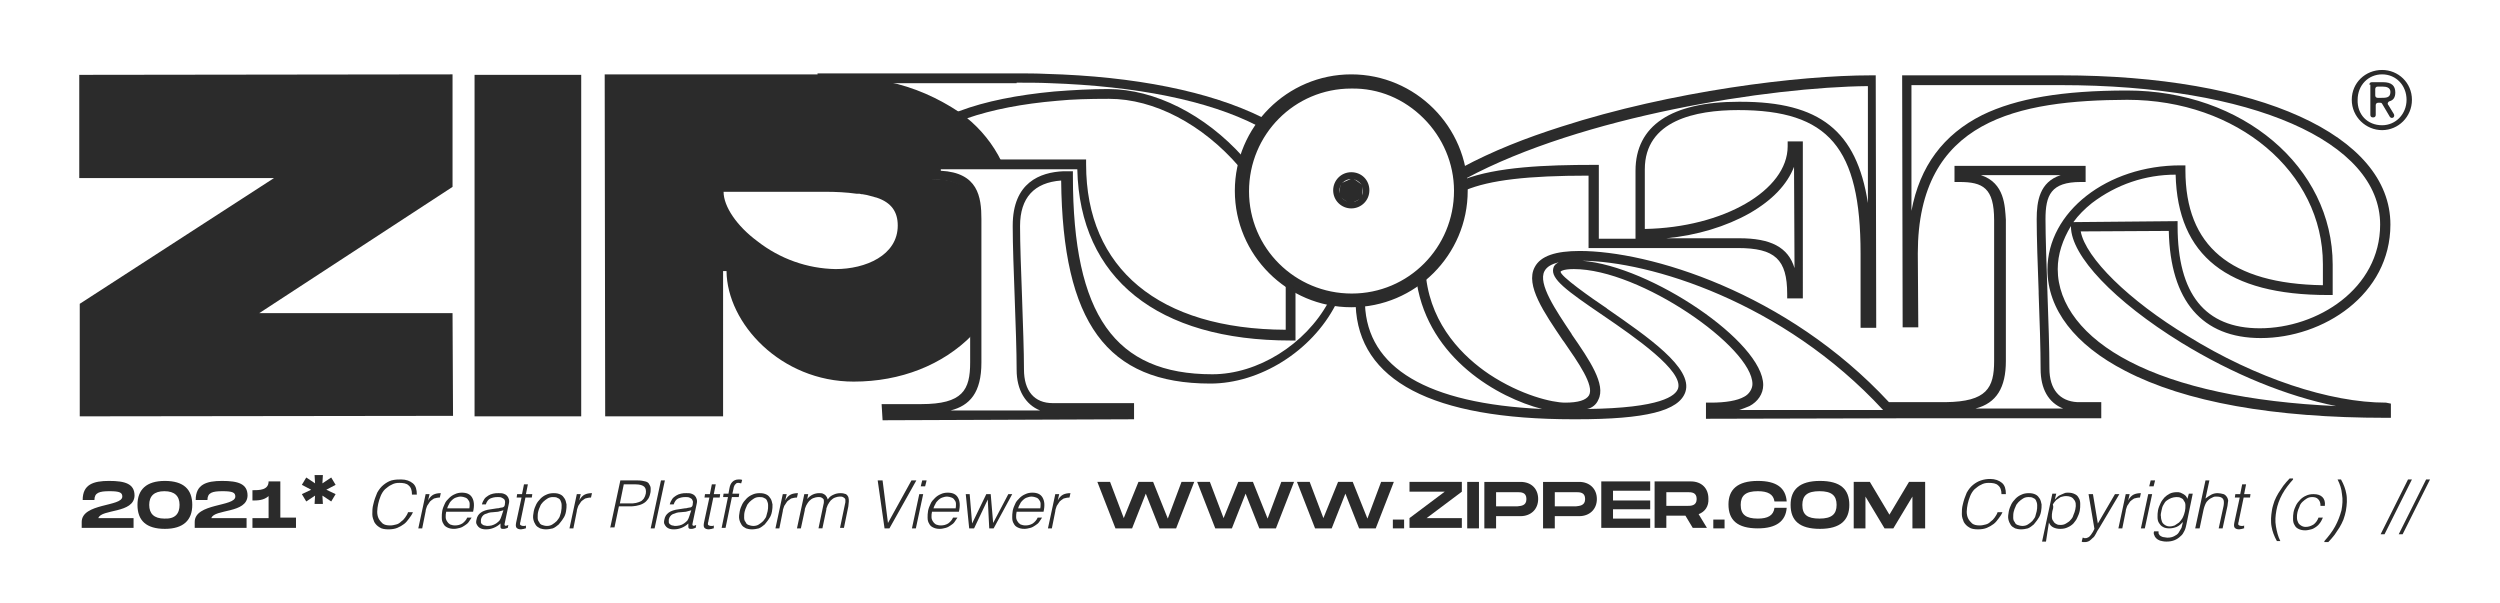 <?xml version="1.0" encoding="utf-8"?>
<!-- Generator: Adobe Illustrator 24.0.1, SVG Export Plug-In . SVG Version: 6.00 Build 0)  -->
<svg version="1.1" id="Calque_1" xmlns="http://www.w3.org/2000/svg" xmlns:xlink="http://www.w3.org/1999/xlink" x="0px" y="0px"
	 viewBox="0 0 511 123.2" style="enable-background:new 0 0 511 123.2;" xml:space="preserve">
<style type="text/css">
	.st0{fill:#2B2B2B;}
	.st1{fill-rule:evenodd;clip-rule:evenodd;fill:#2B2B2B;}
</style>
<title>zipperlogo</title>
<g>
	<g>
		<path class="st0" d="M20.1,105.9h7.2v2H16.7v-1.2c0-3.9,8.3-3.1,8.3-5.2c0-0.8-0.5-1.1-2.6-1.1s-3.1,0.3-3.1,1.8h-2.4
			c0-3.2,2.2-3.9,5.4-3.9c3.3,0,5.2,0.6,5.2,3C27.4,105,20.7,104,20.1,105.9z"/>
		<path class="st0" d="M28.1,103.2c0-3.1,1.8-4.9,5.6-4.9c3.8,0,5.6,1.7,5.6,4.9c0,3.1-1.8,4.9-5.6,4.9
			C29.9,108.1,28.1,106.4,28.1,103.2z M36.7,103.2c0-1.8-1-2.8-3.1-2.8c-2.1,0-3.1,1-3.1,2.8c0,1.8,1,2.8,3.1,2.8
			C35.8,106.1,36.7,105,36.7,103.2z"/>
		<path class="st0" d="M43.2,105.9h7.2v2H39.8v-1.2c0-3.9,8.3-3.1,8.3-5.2c0-0.8-0.5-1.1-2.6-1.1c-2.1,0-3.1,0.3-3.1,1.8H40
			c0-3.2,2.2-3.9,5.4-3.9c3.3,0,5.2,0.6,5.2,3C50.5,105,43.8,104,43.2,105.9z"/>
		<path class="st0" d="M60.5,105.9v2h-8.9v-2h3.3l0-4.5c-1,0.9-2.3,0.9-3.3,0.9v-2.1c1.4,0,3.3,0,3.3-1.8h2.4v7.4H60.5z"/>
		<path class="st0" d="M63.6,100.1l-1.9-1l0.9-1.5l1.8,1.2l-0.1-1.7l1.7,0l-0.1,1.7l1.8-1.2l0.9,1.5l-1.9,1l1.9,0.9l-0.9,1.5
			l-1.8-1.2l0.1,1.7h-1.7l0.1-1.7l-1.8,1.2l-0.9-1.5L63.6,100.1z"/>
		<path class="st0" d="M84.2,101c0-0.8-0.2-1.4-0.7-1.8c-0.4-0.4-1.1-0.5-1.9-0.5c-0.6,0-1.1,0.1-1.6,0.4c-0.5,0.2-0.9,0.6-1.3,0.9
			c-0.4,0.4-0.7,0.9-0.9,1.4c-0.2,0.5-0.4,1.1-0.5,1.6c-0.1,0.5-0.2,1.1-0.2,1.6c0,0.5,0.1,1,0.3,1.4c0.2,0.4,0.5,0.7,0.8,1
			c0.4,0.3,0.9,0.4,1.6,0.4c0.4,0,0.8-0.1,1.2-0.2c0.4-0.1,0.7-0.3,1-0.6c0.3-0.2,0.6-0.5,0.8-0.8c0.2-0.3,0.5-0.7,0.6-1.1h1
			c-0.2,0.5-0.5,0.9-0.8,1.3c-0.3,0.4-0.6,0.8-1,1.1c-0.4,0.3-0.9,0.6-1.4,0.8c-0.5,0.2-1.1,0.3-1.8,0.3c-0.7,0-1.4-0.1-1.8-0.4
			c-0.5-0.3-0.8-0.6-1.1-1.1c-0.2-0.5-0.4-1-0.4-1.6c0-0.6,0-1.3,0.2-2c0.2-0.9,0.5-1.7,0.8-2.4c0.4-0.7,0.8-1.2,1.3-1.6
			c0.5-0.4,1-0.7,1.6-0.9C80.8,98,81.4,98,82,98c1,0,1.8,0.3,2.4,0.8s0.8,1.3,0.8,2.3H84.2z"/>
		<path class="st0" d="M86.3,108h-0.8l1.5-7h0.8l-0.3,1.3h0c0.3-0.6,0.7-1,1.1-1.2c0.4-0.2,0.9-0.3,1.5-0.3l-0.2,0.9
			c-0.5,0-0.8,0.1-1.2,0.2c-0.3,0.2-0.6,0.4-0.8,0.6c-0.2,0.3-0.4,0.6-0.6,0.9c-0.1,0.4-0.3,0.7-0.3,1.1L86.3,108z"/>
		<path class="st0" d="M91.2,104.6c-0.1,0.4-0.1,0.7-0.1,1.1c0,0.3,0.1,0.6,0.3,0.9c0.1,0.2,0.3,0.4,0.6,0.6c0.3,0.1,0.6,0.2,1,0.2
			c0.5,0,1-0.1,1.5-0.4c0.4-0.3,0.8-0.7,1-1.2h0.9c-0.2,0.3-0.4,0.6-0.6,0.9c-0.2,0.3-0.5,0.5-0.8,0.7c-0.3,0.2-0.6,0.4-1,0.5
			c-0.4,0.1-0.8,0.2-1.2,0.2c-0.6,0-1-0.1-1.4-0.3c-0.4-0.2-0.6-0.4-0.8-0.8c-0.2-0.3-0.3-0.7-0.3-1.2c0-0.4,0-0.9,0.1-1.4
			c0.1-0.5,0.3-1,0.5-1.4c0.2-0.5,0.5-0.8,0.9-1.2c0.3-0.3,0.7-0.6,1.2-0.8c0.4-0.2,0.9-0.3,1.4-0.3c1,0,1.7,0.3,2.1,1
			c0.4,0.7,0.5,1.6,0.2,2.9H91.2z M95.9,104c0.1-0.3,0.1-0.7,0.1-1c0-0.3-0.1-0.6-0.3-0.8c-0.1-0.2-0.3-0.4-0.6-0.5
			c-0.3-0.1-0.6-0.2-0.9-0.2c-0.4,0-0.7,0.1-1,0.2c-0.3,0.1-0.6,0.3-0.8,0.5s-0.5,0.5-0.6,0.8c-0.2,0.3-0.3,0.6-0.4,0.9H95.9z"/>
		<path class="st0" d="M101.6,103.9c0.2,0,0.3,0,0.6-0.1c0.2,0,0.4-0.1,0.6-0.1c0.2-0.1,0.3-0.2,0.3-0.3c0.1-0.1,0.1-0.3,0.1-0.4
			c0-0.2,0.1-0.4,0-0.6c0-0.2-0.1-0.3-0.2-0.4c-0.1-0.1-0.3-0.2-0.5-0.3c-0.2-0.1-0.5-0.1-0.8-0.1c-0.6,0-1,0.1-1.5,0.3
			c-0.4,0.2-0.7,0.6-0.9,1.2h-0.8c0.1-0.4,0.3-0.8,0.5-1.1c0.2-0.3,0.5-0.5,0.8-0.7c0.3-0.2,0.6-0.3,1-0.4c0.4-0.1,0.7-0.1,1.1-0.1
			c0.4,0,0.7,0,1,0.1c0.3,0.1,0.5,0.2,0.7,0.4c0.2,0.2,0.3,0.4,0.4,0.7c0.1,0.3,0.1,0.6,0,1l-0.8,3.8c-0.1,0.3-0.1,0.5,0,0.6
			s0.3,0.1,0.7-0.1l-0.1,0.6c-0.1,0-0.2,0-0.3,0.1c-0.1,0-0.3,0.1-0.4,0.1c-0.1,0-0.2,0-0.4,0c-0.3,0-0.4-0.2-0.4-0.4
			c0-0.2,0-0.4,0-0.7c-0.4,0.4-0.9,0.7-1.4,0.9c-0.5,0.2-1,0.3-1.5,0.3c-0.3,0-0.6,0-0.9-0.1c-0.3-0.1-0.5-0.2-0.7-0.4
			c-0.2-0.2-0.3-0.4-0.4-0.6c-0.1-0.2-0.1-0.5,0-0.9c0.2-1.2,1.2-1.9,2.9-2.1L101.6,103.9z M102.9,104.3c-0.4,0.1-0.7,0.2-1.1,0.3
			c-0.4,0-0.7,0.1-1.1,0.1c-0.6,0-1.1,0.2-1.6,0.4c-0.4,0.2-0.7,0.6-0.8,1.1c0,0.2,0,0.4,0,0.6c0.1,0.2,0.1,0.3,0.3,0.4
			c0.1,0.1,0.3,0.2,0.4,0.2c0.2,0,0.4,0.1,0.5,0.1c0.3,0,0.6,0,1-0.1c0.3-0.1,0.6-0.2,0.9-0.4c0.3-0.2,0.5-0.4,0.7-0.6
			c0.2-0.3,0.3-0.6,0.4-0.9L102.9,104.3z"/>
		<path class="st0" d="M107.5,108c-0.1,0-0.2,0-0.4,0.1c-0.2,0-0.4,0.1-0.6,0.1c-0.4,0-0.7-0.1-0.9-0.3c-0.2-0.2-0.2-0.6-0.1-1.1
			l1.1-5.1h-1l0.1-0.7h1l0.4-2h0.8l-0.4,2h1.3l-0.1,0.7h-1.3l-1,4.8c0,0.2-0.1,0.3-0.1,0.4c0,0.1,0,0.2,0,0.3c0,0.1,0.1,0.1,0.2,0.2
			c0.1,0,0.2,0.1,0.4,0.1c0.1,0,0.2,0,0.3,0s0.2,0,0.3-0.1L107.5,108z"/>
		<path class="st0" d="M111.6,108.2c-0.5,0-0.9-0.1-1.2-0.2c-0.4-0.2-0.7-0.4-0.9-0.7c-0.2-0.3-0.4-0.7-0.5-1.2
			c-0.1-0.5,0-1,0.1-1.6c0.1-0.5,0.3-1,0.5-1.4c0.2-0.4,0.5-0.8,0.9-1.2c0.3-0.3,0.7-0.6,1.2-0.8c0.4-0.2,0.9-0.3,1.5-0.3
			c0.6,0,1,0.1,1.4,0.3c0.4,0.2,0.6,0.5,0.8,0.8c0.2,0.3,0.3,0.7,0.4,1.2c0,0.5,0,0.9-0.1,1.4c-0.1,0.6-0.3,1.1-0.6,1.5
			c-0.3,0.5-0.6,0.8-0.9,1.2c-0.4,0.3-0.7,0.6-1.2,0.8C112.5,108.1,112.1,108.2,111.6,108.2z M114.7,104.5c0.1-0.4,0.1-0.8,0.1-1.2
			c0-0.4-0.1-0.7-0.2-0.9c-0.1-0.3-0.3-0.5-0.6-0.6c-0.3-0.2-0.6-0.2-1-0.2c-0.4,0-0.8,0.1-1.1,0.3c-0.3,0.2-0.6,0.4-0.9,0.7
			c-0.3,0.3-0.5,0.6-0.6,0.9c-0.2,0.4-0.3,0.7-0.4,1.1c-0.1,0.4-0.1,0.8-0.1,1.2c0,0.4,0.1,0.7,0.3,0.9c0.1,0.3,0.3,0.5,0.6,0.6
			c0.3,0.1,0.6,0.2,1,0.2c0.4,0,0.8-0.1,1.1-0.3s0.6-0.4,0.9-0.7c0.2-0.3,0.5-0.6,0.6-0.9C114.5,105.2,114.7,104.8,114.7,104.5z"/>
		<path class="st0" d="M117.2,108h-0.8l1.5-7h0.8l-0.3,1.3h0c0.3-0.6,0.7-1,1.1-1.2c0.4-0.2,0.9-0.3,1.5-0.3l-0.2,0.9
			c-0.5,0-0.8,0.1-1.2,0.2c-0.3,0.2-0.6,0.4-0.8,0.6c-0.2,0.3-0.4,0.6-0.6,0.9c-0.1,0.4-0.3,0.7-0.3,1.1L117.2,108z"/>
		<path class="st0" d="M124.7,108l2.1-9.8h3.6c0.6,0,1.1,0.1,1.5,0.2c0.4,0.1,0.7,0.3,0.8,0.6c0.2,0.3,0.3,0.5,0.3,0.9
			c0,0.3,0,0.7-0.1,1c-0.1,0.5-0.3,1-0.6,1.3c-0.3,0.4-0.6,0.6-1,0.8c-0.4,0.2-0.8,0.3-1.3,0.4c-0.5,0.1-0.9,0.1-1.4,0.1h-2.1
			l-0.9,4.3H124.7z M128.8,102.9c0.4,0,0.8,0,1.2-0.1c0.4-0.1,0.7-0.2,0.9-0.3c0.3-0.1,0.5-0.4,0.7-0.6c0.2-0.3,0.3-0.6,0.4-1
			c0.1-0.6,0-1.1-0.3-1.4c-0.3-0.3-0.9-0.5-1.8-0.5h-2.4l-0.8,3.9H128.8z"/>
		<path class="st0" d="M133,108l2.1-9.8h0.8l-2.1,9.8H133z"/>
		<path class="st0" d="M140,103.9c0.2,0,0.3,0,0.6-0.1c0.2,0,0.4-0.1,0.6-0.1c0.2-0.1,0.3-0.2,0.3-0.3c0.1-0.1,0.1-0.3,0.1-0.4
			c0-0.2,0.1-0.4,0-0.6s-0.1-0.3-0.2-0.4c-0.1-0.1-0.3-0.2-0.5-0.3c-0.2-0.1-0.5-0.1-0.8-0.1c-0.6,0-1,0.1-1.5,0.3
			c-0.4,0.2-0.7,0.6-0.9,1.2h-0.8c0.1-0.4,0.3-0.8,0.5-1.1c0.2-0.3,0.5-0.5,0.8-0.7c0.3-0.2,0.6-0.3,1-0.4c0.4-0.1,0.7-0.1,1.1-0.1
			c0.4,0,0.7,0,1,0.1c0.3,0.1,0.5,0.2,0.7,0.4c0.2,0.2,0.3,0.4,0.4,0.7c0.1,0.3,0.1,0.6,0,1l-0.8,3.8c-0.1,0.3-0.1,0.5,0,0.6
			c0.1,0.1,0.3,0.1,0.7-0.1l-0.1,0.6c-0.1,0-0.2,0-0.3,0.1c-0.1,0-0.3,0.1-0.4,0.1c-0.1,0-0.2,0-0.4,0c-0.3,0-0.4-0.2-0.4-0.4
			c0-0.2,0-0.4,0-0.7c-0.4,0.4-0.9,0.7-1.4,0.9c-0.5,0.2-1,0.3-1.5,0.3c-0.3,0-0.6,0-0.9-0.1c-0.3-0.1-0.5-0.2-0.7-0.4
			c-0.2-0.2-0.3-0.4-0.4-0.6c-0.1-0.2-0.1-0.5,0-0.9c0.2-1.2,1.2-1.9,2.9-2.1L140,103.9z M141.3,104.3c-0.4,0.1-0.7,0.2-1.1,0.3
			c-0.4,0-0.7,0.1-1.1,0.1c-0.6,0-1.1,0.2-1.6,0.4c-0.4,0.2-0.7,0.6-0.8,1.1c0,0.2,0,0.4,0,0.6c0.1,0.2,0.1,0.3,0.3,0.4
			c0.1,0.1,0.3,0.2,0.4,0.2c0.2,0,0.4,0.1,0.5,0.1c0.3,0,0.6,0,1-0.1s0.6-0.2,0.9-0.4c0.3-0.2,0.5-0.4,0.7-0.6
			c0.2-0.3,0.3-0.6,0.4-0.9L141.3,104.3z"/>
		<path class="st0" d="M145.9,108c-0.1,0-0.2,0-0.4,0.1c-0.2,0-0.4,0.1-0.6,0.1c-0.4,0-0.7-0.1-0.9-0.3c-0.2-0.2-0.2-0.6-0.1-1.1
			l1.1-5.1h-1l0.1-0.7h1l0.4-2h0.8l-0.4,2h1.3l-0.1,0.7h-1.3l-1,4.8c0,0.2-0.1,0.3-0.1,0.4c0,0.1,0,0.2,0,0.3c0,0.1,0.1,0.1,0.2,0.2
			c0.1,0,0.2,0.1,0.4,0.1c0.1,0,0.2,0,0.3,0c0.1,0,0.2,0,0.3-0.1L145.9,108z"/>
		<path class="st0" d="M147.8,101.6l0.1-0.7h1l0.2-1.1c0.1-0.6,0.3-1,0.6-1.3c0.3-0.3,0.7-0.5,1.3-0.5c0.3,0,0.5,0,0.7,0.1l-0.2,0.7
			c-0.2,0-0.3-0.1-0.5-0.1c-0.2,0-0.4,0-0.5,0.1c-0.1,0.1-0.2,0.2-0.3,0.3c-0.1,0.1-0.1,0.3-0.2,0.4c0,0.2-0.1,0.3-0.1,0.5l-0.2,0.9
			h1.4l-0.1,0.7h-1.4l-1.3,6.3h-0.8l1.3-6.3H147.8z"/>
		<path class="st0" d="M153.7,108.2c-0.5,0-0.9-0.1-1.2-0.2c-0.4-0.2-0.7-0.4-0.9-0.7c-0.2-0.3-0.4-0.7-0.5-1.2
			c-0.1-0.5,0-1,0.1-1.6c0.1-0.5,0.3-1,0.5-1.4c0.2-0.4,0.5-0.8,0.9-1.2c0.3-0.3,0.7-0.6,1.2-0.8c0.4-0.2,0.9-0.3,1.5-0.3
			c0.6,0,1,0.1,1.4,0.3c0.4,0.2,0.6,0.5,0.8,0.8c0.2,0.3,0.3,0.7,0.4,1.2c0,0.5,0,0.9-0.1,1.4c-0.1,0.6-0.3,1.1-0.6,1.5
			c-0.3,0.5-0.6,0.8-0.9,1.2c-0.4,0.3-0.7,0.6-1.2,0.8C154.7,108.1,154.2,108.2,153.7,108.2z M156.9,104.5c0.1-0.4,0.1-0.8,0.1-1.2
			c0-0.4-0.1-0.7-0.2-0.9c-0.1-0.3-0.3-0.5-0.6-0.6c-0.3-0.2-0.6-0.2-1-0.2c-0.4,0-0.8,0.1-1.1,0.3c-0.3,0.2-0.6,0.4-0.9,0.7
			c-0.3,0.3-0.5,0.6-0.6,0.9c-0.2,0.4-0.3,0.7-0.4,1.1c-0.1,0.4-0.1,0.8-0.1,1.2c0,0.4,0.1,0.7,0.3,0.9c0.1,0.3,0.3,0.5,0.6,0.6
			c0.3,0.1,0.6,0.2,1,0.2c0.4,0,0.8-0.1,1.1-0.3c0.3-0.2,0.6-0.4,0.9-0.7c0.2-0.3,0.5-0.6,0.6-0.9
			C156.7,105.2,156.8,104.8,156.9,104.5z"/>
		<path class="st0" d="M159.3,108h-0.8l1.5-7h0.8l-0.3,1.3h0c0.3-0.6,0.7-1,1.1-1.2c0.4-0.2,0.9-0.3,1.5-0.3l-0.2,0.9
			c-0.5,0-0.8,0.1-1.2,0.2c-0.3,0.2-0.6,0.4-0.8,0.6c-0.2,0.3-0.4,0.6-0.6,0.9c-0.1,0.4-0.3,0.7-0.3,1.1L159.3,108z"/>
		<path class="st0" d="M163.7,108h-0.8l1.5-7h0.8L165,102h0c0.3-0.4,0.7-0.7,1.1-0.9c0.4-0.2,0.9-0.3,1.3-0.3c0.3,0,0.6,0,0.8,0.1
			c0.2,0.1,0.4,0.2,0.5,0.3c0.1,0.1,0.2,0.3,0.3,0.4c0.1,0.2,0.1,0.3,0.2,0.5c0.3-0.5,0.7-0.8,1.2-1c0.4-0.2,0.9-0.3,1.4-0.3
			c0.5,0,0.8,0.1,1.1,0.2c0.3,0.2,0.4,0.4,0.5,0.6c0.1,0.3,0.1,0.6,0.1,0.9c0,0.3-0.1,0.7-0.1,1l-0.9,4.4h-0.8l1-4.8
			c0.1-0.3,0.1-0.5,0.1-0.7c0-0.2,0-0.4-0.1-0.5c-0.1-0.1-0.2-0.2-0.4-0.3c-0.2-0.1-0.4-0.1-0.7-0.1c-0.3,0-0.6,0.1-0.9,0.2
			c-0.3,0.1-0.6,0.3-0.9,0.6c-0.1,0.1-0.2,0.3-0.3,0.4c-0.1,0.2-0.2,0.3-0.3,0.5c-0.1,0.2-0.1,0.3-0.2,0.5c-0.1,0.2-0.1,0.3-0.1,0.5
			l-0.8,3.8h-0.8l1-4.8c0.1-0.3,0.1-0.5,0.1-0.7c0-0.2,0-0.4-0.1-0.5c-0.1-0.1-0.2-0.2-0.4-0.3c-0.2-0.1-0.4-0.1-0.7-0.1
			c-0.3,0-0.6,0.1-0.9,0.2c-0.3,0.1-0.6,0.3-0.9,0.6c-0.1,0.1-0.2,0.3-0.3,0.4c-0.1,0.2-0.2,0.3-0.3,0.5s-0.1,0.3-0.2,0.5
			c-0.1,0.2-0.1,0.3-0.1,0.5L163.7,108z"/>
		<path class="st0" d="M179.4,98.2h1l1.1,8.7l4.8-8.7h1l-5.5,9.8h-1L179.4,98.2z"/>
		<path class="st0" d="M186.4,108l1.5-7h0.8l-1.5,7H186.4z M188.2,99.4l0.3-1.2h0.9l-0.3,1.2H188.2z"/>
		<path class="st0" d="M190.5,104.6c-0.1,0.4-0.1,0.7-0.1,1.1c0,0.3,0.1,0.6,0.3,0.9c0.1,0.2,0.3,0.4,0.6,0.6c0.3,0.1,0.6,0.2,1,0.2
			c0.5,0,1-0.1,1.5-0.4c0.4-0.3,0.8-0.7,1-1.2h0.9c-0.2,0.3-0.4,0.6-0.6,0.9c-0.2,0.3-0.5,0.5-0.8,0.7c-0.3,0.2-0.6,0.4-1,0.5
			c-0.4,0.1-0.8,0.2-1.2,0.2c-0.6,0-1-0.1-1.4-0.3c-0.4-0.2-0.6-0.4-0.8-0.8c-0.2-0.3-0.3-0.7-0.3-1.2c0-0.4,0-0.9,0.1-1.4
			c0.1-0.5,0.3-1,0.5-1.4c0.2-0.5,0.5-0.8,0.9-1.2c0.3-0.3,0.7-0.6,1.2-0.8c0.4-0.2,0.9-0.3,1.4-0.3c1,0,1.7,0.3,2.1,1
			c0.4,0.7,0.5,1.6,0.2,2.9H190.5z M195.3,104c0.1-0.3,0.1-0.7,0.1-1c0-0.3-0.1-0.6-0.3-0.8c-0.1-0.2-0.3-0.4-0.6-0.5
			c-0.3-0.1-0.6-0.2-0.9-0.2c-0.4,0-0.7,0.1-1,0.2c-0.3,0.1-0.6,0.3-0.8,0.5s-0.5,0.5-0.6,0.8c-0.2,0.3-0.3,0.6-0.4,0.9H195.3z"/>
		<path class="st0" d="M203,106.9l3.1-5.9h0.8l-3.8,7h-0.9l-0.3-5.9h0l-2.8,5.9h-1l-0.7-7h0.8l0.5,6l2.9-6h0.9L203,106.9z"/>
		<path class="st0" d="M207.8,104.6c-0.1,0.4-0.1,0.7-0.1,1.1c0,0.3,0.1,0.6,0.3,0.9c0.1,0.2,0.3,0.4,0.6,0.6c0.3,0.1,0.6,0.2,1,0.2
			c0.5,0,1-0.1,1.5-0.4c0.4-0.3,0.8-0.7,1-1.2h0.9c-0.2,0.3-0.4,0.6-0.6,0.9c-0.2,0.3-0.5,0.5-0.8,0.7c-0.3,0.2-0.6,0.4-1,0.5
			c-0.4,0.1-0.8,0.2-1.2,0.2c-0.6,0-1-0.1-1.4-0.3c-0.4-0.2-0.6-0.4-0.8-0.8c-0.2-0.3-0.3-0.7-0.3-1.2c0-0.4,0-0.9,0.1-1.4
			c0.1-0.5,0.3-1,0.5-1.4c0.2-0.5,0.5-0.8,0.9-1.2c0.3-0.3,0.7-0.6,1.2-0.8c0.4-0.2,0.9-0.3,1.4-0.3c1,0,1.7,0.3,2.1,1
			c0.4,0.7,0.5,1.6,0.2,2.9H207.8z M212.6,104c0.1-0.3,0.1-0.7,0.1-1c0-0.3-0.1-0.6-0.3-0.8c-0.1-0.2-0.3-0.4-0.6-0.5
			c-0.3-0.1-0.6-0.2-0.9-0.2c-0.4,0-0.7,0.1-1,0.2c-0.3,0.1-0.6,0.3-0.8,0.5s-0.5,0.5-0.6,0.8c-0.2,0.3-0.3,0.6-0.4,0.9H212.6z"/>
		<path class="st0" d="M215,108h-0.8l1.5-7h0.8l-0.3,1.3h0c0.3-0.6,0.7-1,1.1-1.2c0.4-0.2,0.9-0.3,1.5-0.3l-0.2,0.9
			c-0.5,0-0.8,0.1-1.2,0.2c-0.3,0.2-0.6,0.4-0.8,0.6c-0.2,0.3-0.4,0.6-0.6,0.9c-0.1,0.4-0.3,0.7-0.3,1.1L215,108z"/>
		<path class="st0" d="M244.1,98.5l-3.7,9.5H237l-2.8-7.1l-2.8,7.1h-3.4l-3.7-9.5h2.6l2.8,7.4l3-7.4h3l3,7.5l2.8-7.5H244.1z"/>
		<path class="st0" d="M264.5,98.5l-3.7,9.5h-3.4l-2.8-7.1l-2.8,7.1h-3.4l-3.7-9.5h2.6l2.8,7.4l3-7.4h3l3,7.5l2.8-7.5H264.5z"/>
		<path class="st0" d="M284.9,98.5l-3.7,9.5h-3.4l-2.8-7.1l-2.8,7.1h-3.4l-3.7-9.5h2.6l2.8,7.4l3-7.4h3l3,7.5l2.8-7.5H284.9z"/>
		<path class="st0" d="M287,106.2v1.8h-2.3v-1.8H287z"/>
		<path class="st0" d="M298.8,100.5l-7.2,5.4h7.2v2h-10.7v-2l7.2-5.4h-7.2v-2h10.7V100.5z"/>
		<path class="st0" d="M302.3,108h-2.4v-9.5h2.4V108z"/>
		<path class="st0" d="M314.4,102c0,2.1-1.5,3.5-3.6,3.5h-5v2.5h-2.4v-9.5h7.4C313,98.5,314.4,99.9,314.4,102z M312,102
			c0-1.4-1.1-1.4-1.9-1.4h-4.3v2.9h4.3C310.9,103.4,312,103.4,312,102z"/>
		<path class="st0" d="M326.4,102c0,2.1-1.5,3.5-3.6,3.5h-5v2.5h-2.4v-9.5h7.4C324.9,98.5,326.4,99.9,326.4,102z M324,102
			c0-1.4-1.1-1.4-1.9-1.4h-4.3v2.9h4.3C322.8,103.4,324,103.4,324,102z"/>
		<path class="st0" d="M329.7,100.4v1.9h7.6v1.8h-7.6v1.9h7.6v1.9h-10v-9.5h10v1.9H329.7z"/>
		<path class="st0" d="M347.2,105.1l1.7,2.8h-2.9l-1.5-2.5h-3.9v2.5h-2.4v-9.5h7.4c2.2,0,3.6,1.4,3.6,3.5
			C349.3,103.5,348.5,104.6,347.2,105.1z M340.6,103.4h4.3c0.7,0,1.9,0,1.9-1.4c0-1.4-1.1-1.4-1.9-1.4h-4.3V103.4z"/>
		<path class="st0" d="M352.5,106.2v1.8h-2.3v-1.8H352.5z"/>
		<path class="st0" d="M359.3,98.3c3.8,0,5.7,1.4,5.9,4.2h-2.5c-0.2-1.5-1.4-2.1-3.4-2.1c-2.5,0-3.5,0.9-3.5,2.8
			c0,2,1.1,2.8,3.5,2.8c2,0,3.2-0.6,3.4-2.2h2.5c-0.2,2.7-2.1,4.2-5.9,4.2c-4.2,0-6-1.7-6-4.9C353.3,100.1,355.1,98.3,359.3,98.3z"
			/>
		<path class="st0" d="M366,103.2c0-3.1,1.8-4.9,6-4.9c4.2,0,6,1.7,6,4.9c0,3.1-1.8,4.9-6,4.9C367.8,108.1,366,106.4,366,103.2z
			 M375.4,103.2c0-1.9-1-2.8-3.5-2.8s-3.5,0.9-3.5,2.8c0,2,1,2.8,3.5,2.8S375.4,105.1,375.4,103.2z"/>
		<path class="st0" d="M393.3,108h-2.4v-6.5l-3.9,6.5h-1.8l-3.9-6.5v6.5h-2.4v-9.5h3.3l4,6.7l4-6.7h3.3V108z"/>
		<path class="st0" d="M409.1,101c0-0.8-0.2-1.4-0.7-1.8c-0.4-0.4-1.1-0.5-1.9-0.5c-0.6,0-1.1,0.1-1.6,0.4c-0.5,0.2-0.9,0.6-1.3,0.9
			c-0.4,0.4-0.7,0.9-0.9,1.4c-0.2,0.5-0.4,1.1-0.5,1.6c-0.1,0.5-0.2,1.1-0.2,1.6c0,0.5,0.1,1,0.3,1.4c0.2,0.4,0.5,0.7,0.8,1
			c0.4,0.3,0.9,0.4,1.6,0.4c0.4,0,0.8-0.1,1.2-0.2c0.4-0.1,0.7-0.3,1-0.6c0.3-0.2,0.6-0.5,0.8-0.8c0.2-0.3,0.5-0.7,0.6-1.1h1
			c-0.2,0.5-0.5,0.9-0.8,1.3c-0.3,0.4-0.6,0.8-1,1.1c-0.4,0.3-0.9,0.6-1.4,0.8c-0.5,0.2-1.1,0.3-1.8,0.3c-0.7,0-1.4-0.1-1.8-0.4
			c-0.5-0.3-0.8-0.6-1.1-1.1c-0.2-0.5-0.4-1-0.4-1.6c0-0.6,0-1.3,0.2-2c0.2-0.9,0.5-1.7,0.8-2.4c0.4-0.7,0.8-1.2,1.3-1.6
			c0.5-0.4,1-0.7,1.6-0.9c0.6-0.2,1.2-0.3,1.9-0.3c1,0,1.8,0.3,2.4,0.8s0.8,1.3,0.8,2.3H409.1z"/>
		<path class="st0" d="M413.1,108.2c-0.5,0-0.9-0.1-1.2-0.2c-0.4-0.2-0.7-0.4-0.9-0.7c-0.2-0.3-0.4-0.7-0.5-1.2
			c-0.1-0.5,0-1,0.1-1.6c0.1-0.5,0.3-1,0.5-1.4c0.2-0.4,0.5-0.8,0.9-1.2c0.3-0.3,0.7-0.6,1.2-0.8c0.4-0.2,0.9-0.3,1.5-0.3
			c0.6,0,1,0.1,1.4,0.3c0.4,0.2,0.6,0.5,0.8,0.8c0.2,0.3,0.3,0.7,0.4,1.2c0,0.5,0,0.9-0.1,1.4c-0.1,0.6-0.3,1.1-0.6,1.5
			c-0.3,0.5-0.6,0.8-0.9,1.2c-0.4,0.3-0.7,0.6-1.2,0.8C414.1,108.1,413.6,108.2,413.1,108.2z M416.3,104.5c0.1-0.4,0.1-0.8,0.1-1.2
			c0-0.4-0.1-0.7-0.2-0.9c-0.1-0.3-0.3-0.5-0.6-0.6c-0.3-0.2-0.6-0.2-1-0.2c-0.4,0-0.8,0.1-1.1,0.3c-0.3,0.2-0.6,0.4-0.9,0.7
			c-0.3,0.3-0.5,0.6-0.6,0.9c-0.2,0.4-0.3,0.7-0.4,1.1c-0.1,0.4-0.1,0.8-0.1,1.2c0,0.4,0.1,0.7,0.3,0.9c0.1,0.3,0.3,0.5,0.6,0.6
			c0.3,0.1,0.6,0.2,1,0.2c0.4,0,0.8-0.1,1.1-0.3c0.3-0.2,0.6-0.4,0.9-0.7c0.2-0.3,0.5-0.6,0.6-0.9
			C416.1,105.2,416.2,104.8,416.3,104.5z"/>
		<path class="st0" d="M418.2,110.7h-0.8l2.1-9.8h0.8l-0.3,1.2h0c0.2-0.2,0.4-0.4,0.6-0.6c0.2-0.2,0.5-0.3,0.7-0.4
			c0.2-0.1,0.5-0.2,0.7-0.3c0.2-0.1,0.5-0.1,0.7-0.1c0.6,0,1,0.1,1.4,0.3c0.4,0.2,0.6,0.4,0.8,0.8c0.2,0.3,0.3,0.7,0.3,1.2
			c0,0.5,0,0.9-0.1,1.4c-0.1,0.5-0.3,1-0.5,1.4c-0.2,0.5-0.5,0.8-0.8,1.2c-0.3,0.3-0.7,0.6-1.2,0.8c-0.4,0.2-0.9,0.3-1.5,0.3
			c-0.5,0-1-0.1-1.4-0.3c-0.4-0.2-0.7-0.5-0.9-1L418.2,110.7z M419.5,104.5c-0.1,0.4-0.1,0.8-0.1,1.1c0,0.4,0.1,0.7,0.3,0.9
			c0.1,0.3,0.4,0.5,0.6,0.6c0.3,0.2,0.6,0.2,0.9,0.2c0.4,0,0.8-0.1,1.1-0.3c0.3-0.2,0.7-0.4,0.9-0.7c0.3-0.3,0.5-0.6,0.6-1
			c0.2-0.4,0.3-0.8,0.4-1.2c0.2-0.9,0.1-1.6-0.3-2c-0.3-0.5-0.9-0.7-1.6-0.7c-0.4,0-0.7,0.1-1.1,0.2c-0.3,0.2-0.6,0.4-0.9,0.6
			c-0.3,0.3-0.5,0.6-0.7,0.9C419.8,103.7,419.6,104.1,419.5,104.5z"/>
		<path class="st0" d="M425.7,109.9c0.1,0,0.2,0,0.3,0.1c0.1,0,0.2,0,0.3,0c0.2,0,0.4-0.1,0.6-0.2c0.2-0.1,0.3-0.3,0.5-0.5
			c0.1-0.2,0.3-0.4,0.4-0.6c0.1-0.2,0.2-0.4,0.3-0.6l-1.2-7.1h0.9l1,6l3.5-6h0.9l-4.1,6.9c-0.3,0.4-0.5,0.8-0.7,1.2
			c-0.2,0.4-0.4,0.7-0.7,0.9c-0.2,0.2-0.4,0.4-0.7,0.6c-0.2,0.1-0.5,0.2-0.8,0.2c-0.1,0-0.3,0-0.4,0c-0.1,0-0.2,0-0.3-0.1
			L425.7,109.9z"/>
		<path class="st0" d="M433.8,108H433l1.5-7h0.8l-0.3,1.3h0c0.3-0.6,0.7-1,1.1-1.2c0.4-0.2,0.9-0.3,1.5-0.3l-0.2,0.9
			c-0.5,0-0.8,0.1-1.2,0.2c-0.3,0.2-0.6,0.4-0.8,0.6c-0.2,0.3-0.4,0.6-0.6,0.9c-0.1,0.4-0.3,0.7-0.3,1.1L433.8,108z"/>
		<path class="st0" d="M437.6,108l1.5-7h0.8l-1.5,7H437.6z M439.3,99.4l0.3-1.2h0.9l-0.3,1.2H439.3z"/>
		<path class="st0" d="M447.4,100.9h0.8l-1.3,6.3c-0.1,0.5-0.2,0.9-0.4,1.3c-0.2,0.4-0.4,0.8-0.8,1.1c-0.3,0.3-0.7,0.6-1.2,0.8
			c-0.5,0.2-1,0.3-1.7,0.3c-0.5,0-0.9-0.1-1.3-0.2c-0.3-0.1-0.6-0.3-0.8-0.5c-0.2-0.2-0.3-0.4-0.4-0.7c-0.1-0.2-0.1-0.5,0-0.7h0.9
			c0,0.3,0,0.5,0.1,0.6c0.1,0.2,0.2,0.3,0.4,0.4c0.2,0.1,0.4,0.2,0.6,0.2c0.2,0,0.4,0.1,0.7,0.1c0.6,0,1-0.1,1.4-0.3
			c0.4-0.2,0.7-0.4,0.9-0.7c0.2-0.3,0.4-0.7,0.6-1c0.1-0.4,0.2-0.8,0.3-1.2c-0.4,0.4-0.8,0.8-1.3,1c-0.5,0.2-1,0.3-1.5,0.3
			c-0.5,0-1-0.1-1.3-0.3c-0.4-0.2-0.6-0.5-0.8-0.8c-0.2-0.3-0.3-0.7-0.3-1.2c0-0.5,0-0.9,0.1-1.4c0.1-0.5,0.3-1,0.5-1.4
			c0.2-0.5,0.5-0.8,0.8-1.2c0.3-0.3,0.7-0.6,1.1-0.8c0.4-0.2,0.9-0.3,1.5-0.3c0.2,0,0.4,0,0.7,0.1c0.2,0.1,0.4,0.2,0.6,0.3
			c0.2,0.1,0.4,0.3,0.5,0.4c0.1,0.2,0.3,0.4,0.3,0.6h0L447.4,100.9z M446.6,104.5c0.1-0.4,0.1-0.8,0.1-1.2c0-0.4-0.1-0.7-0.3-0.9
			c-0.1-0.3-0.3-0.5-0.6-0.6c-0.3-0.2-0.6-0.2-1-0.2c-0.3,0-0.7,0.1-1,0.2c-0.3,0.1-0.6,0.3-0.9,0.5c-0.3,0.2-0.5,0.5-0.7,0.9
			c-0.2,0.3-0.3,0.7-0.4,1.2c-0.1,0.4-0.2,0.9-0.1,1.2c0,0.4,0.1,0.7,0.2,1c0.1,0.3,0.3,0.5,0.6,0.7c0.3,0.2,0.6,0.3,1,0.3
			c0.4,0,0.7-0.1,1-0.2c0.3-0.2,0.6-0.4,0.9-0.6c0.3-0.3,0.5-0.6,0.7-0.9C446.4,105.3,446.5,104.9,446.6,104.5z"/>
		<path class="st0" d="M448.7,108l2.1-9.8h0.8l-0.8,3.7c0.4-0.3,0.8-0.6,1.2-0.8c0.4-0.2,0.8-0.3,1.3-0.3c0.4,0,0.8,0.1,1.2,0.2
			c0.3,0.1,0.6,0.4,0.8,0.8c0.1,0.3,0.2,0.5,0.1,0.8c0,0.3-0.1,0.5-0.1,0.8l-1,4.6h-0.8l1-4.6c0.1-0.6,0.1-1.1-0.1-1.4
			c-0.2-0.3-0.6-0.5-1.3-0.5c-0.3,0-0.5,0-0.7,0.1c-0.2,0.1-0.4,0.2-0.6,0.3c-0.2,0.1-0.4,0.3-0.5,0.4c-0.2,0.2-0.3,0.3-0.4,0.5
			c-0.1,0.2-0.2,0.4-0.3,0.7c-0.1,0.2-0.1,0.4-0.2,0.7l-0.8,3.8H448.7z"/>
		<path class="st0" d="M458.7,108c-0.1,0-0.2,0-0.4,0.1c-0.2,0-0.4,0.1-0.6,0.1c-0.4,0-0.7-0.1-0.9-0.3c-0.2-0.2-0.2-0.6-0.1-1.1
			l1.1-5.1h-1l0.1-0.7h1l0.4-2h0.8l-0.4,2h1.3l-0.1,0.7h-1.3l-1,4.8c0,0.2-0.1,0.3-0.1,0.4c0,0.1,0,0.2,0,0.3c0,0.1,0.1,0.1,0.2,0.2
			c0.1,0,0.2,0.1,0.4,0.1c0.1,0,0.2,0,0.3,0s0.2,0,0.3-0.1L458.7,108z"/>
		<path class="st0" d="M468.7,98c-0.8,0.9-1.6,1.9-2.2,3c-0.6,1.1-1,2.2-1.2,3.3c-0.2,1.1-0.3,2.2-0.1,3.3c0.2,1.1,0.4,2,0.9,3h-0.7
			c-0.3-0.5-0.5-1-0.7-1.5c-0.2-0.5-0.3-1-0.4-1.5c-0.1-0.5-0.1-1-0.1-1.6c0-0.5,0.1-1.1,0.2-1.8c0.1-0.6,0.3-1.2,0.5-1.8
			c0.2-0.5,0.5-1.1,0.8-1.6c0.3-0.5,0.7-1,1-1.5c0.4-0.5,0.8-1,1.3-1.5H468.7z"/>
		<path class="st0" d="M474.3,103.2c0-0.5-0.2-0.9-0.5-1.2c-0.3-0.3-0.7-0.4-1.2-0.4c-0.4,0-0.8,0.1-1.1,0.3
			c-0.3,0.2-0.6,0.4-0.9,0.7c-0.3,0.3-0.5,0.6-0.6,1c-0.2,0.4-0.3,0.7-0.4,1.1c-0.1,0.4-0.1,0.7-0.1,1.1c0,0.4,0.1,0.7,0.2,0.9
			c0.1,0.3,0.3,0.5,0.6,0.7c0.3,0.2,0.6,0.3,1,0.3c0.6,0,1.1-0.2,1.6-0.5c0.4-0.3,0.8-0.8,1-1.4h0.9c-0.2,0.4-0.3,0.7-0.6,1.1
			c-0.2,0.3-0.5,0.6-0.8,0.8c-0.3,0.2-0.6,0.4-1,0.5c-0.4,0.1-0.8,0.2-1.2,0.2c-0.6,0-1-0.1-1.4-0.3c-0.4-0.2-0.6-0.4-0.8-0.8
			c-0.2-0.3-0.3-0.7-0.3-1.2c0-0.5,0-0.9,0.1-1.4c0.1-0.5,0.3-1,0.5-1.4c0.2-0.4,0.5-0.8,0.9-1.2c0.3-0.3,0.7-0.6,1.2-0.8
			c0.4-0.2,0.9-0.3,1.5-0.3c0.8,0,1.4,0.2,1.8,0.6c0.4,0.4,0.6,1,0.5,1.8H474.3z"/>
		<path class="st0" d="M475.1,110.6c0.8-0.9,1.6-1.9,2.2-3c0.6-1.1,1-2.2,1.3-3.3c0.2-1.1,0.3-2.2,0.1-3.3c-0.1-1.1-0.4-2-0.9-3h0.7
			c0.3,0.5,0.5,1,0.7,1.5c0.2,0.5,0.3,1,0.4,1.5c0.1,0.5,0.1,1,0.1,1.6c0,0.5-0.1,1.1-0.2,1.8c-0.1,0.6-0.3,1.2-0.5,1.8
			c-0.2,0.5-0.5,1.1-0.8,1.6c-0.3,0.5-0.7,1-1,1.5c-0.4,0.5-0.8,1-1.3,1.5H475.1z"/>
		<path class="st0" d="M487.4,109.2h-0.8l5.6-11.2h0.8L487.4,109.2z"/>
		<path class="st0" d="M491.1,109.2h-0.8l5.6-11.2h0.8L491.1,109.2z"/>
	</g>
	<g>
		<polygon class="st1" points="278.4,40.5 275.9,41.7 273.7,40.1 274,37.5 276.5,36.4 278.6,37.9 		"/>
		<rect x="97" y="15.3" class="st0" width="21.8" height="69.8"/>
		<polygon class="st0" points="16.2,36.4 56,36.4 16.3,62.1 16.3,62.1 16.3,85.1 92.6,85 92.5,64 53,64 92.5,38.2 92.5,38.2 
			92.5,15.2 16.2,15.3 		"/>
		<path class="st0" d="M276.2,42.6c-2,0-3.7-1.6-3.7-3.7c0-2,1.6-3.7,3.7-3.7c2.1,0,3.7,1.6,3.7,3.7l0,0
			C279.9,41,278.2,42.6,276.2,42.6z M276.2,36.6c-1.3,0-2.4,1-2.4,2.3c0,1.3,1,2.4,2.4,2.4c1.3,0,2.4-1,2.4-2.4
			C278.6,37.7,277.5,36.6,276.2,36.6L276.2,36.6L276.2,36.6z"/>
		<path class="st0" d="M198.6,43.5c0-4.4-1.6-6.9-8.1-6.9V33h14.2c-1.7-3.5-4.2-6.6-7.2-9c0,0,0,0-1.3-1c-4.5-3-9.4-5.2-14.8-6.3
			c-2.4-0.6-2.8-0.7-6.5-1c-3-0.4-6.2-0.5-9.3-0.5h-42l0.1,69.9h24.1V55.4h0.7c0.1,10.7,11.1,22.6,26,22.6c9.6,0,18.2-3.4,24.2-9.5
			v0.4l0,0C198.6,68.8,198.6,47.5,198.6,43.5z M170.8,55c-5.8-0.1-11.4-2.1-16-5.7c-4.2-3.1-6.9-7.1-6.9-10.1h20.7
			c2.2,0,4.4,0.1,6.5,0.4h0.2h0.4l0.4,0.1h0.2c0.6,0.1,1.2,0.2,1.8,0.4l0.4,0.1l0.3,0.1l0.4,0.1c3,1,4.3,2.9,4.3,5.7
			C183.5,52.2,176.9,55,170.8,55z"/>
		<g>
			<path class="st0" d="M418.9,75.3c0-3.8-0.2-10-0.4-15.4v-0.1c-0.2-5.7-0.4-11.5-0.4-15c0-4.9,1.1-7.6,7.2-7.6h1v-3.3h-26.8v3.3h1
				c4.8,0,7.1,1.2,7.1,7.8v28.8c0,5.5-1.5,8.3-9.9,8.4h-11.6c-21-22.6-49.1-30.9-63.2-30.9c-4.9,0-8,1-9.2,3.3
				c-2,3.7,2,9.4,5.7,14.9l0.3,0.4c2.9,4.2,6.2,8.9,5.1,10.9c-0.6,1-2.2,1.5-4.9,1.5c-2.6,0-9-1.5-15.5-5.8
				c-5.2-3.5-11.7-9.8-12.9-19.7l-0.1-0.6l-0.4,0.4c-0.2,0.2-0.4,0.4-0.6,0.5c-0.2,0.2-0.5,0.4-0.7,0.6l-0.1,0.1v0.1
				c2.5,15.4,16.6,23.4,25.6,25.7c-23.5-1.1-35.7-8.4-36.2-21.4v-0.3l-0.3,0.1c-0.5,0.1-0.9,0.1-1.3,0.1h-0.3v0.3
				c0.6,15.4,15.6,23.3,44.5,23.3c0.2,0,0.4,0,0.6,0c14.2,0,21-1.7,22.3-5.6c1.6-4.9-7.8-11.3-16-17l-0.1-0.1c-3-2-9.7-6.7-9.4-7.5
				c0,0,0.4-0.5,2.7-0.5c13.6,0,36.5,16,36.5,23.5c0,1-0.7,2.1-1.7,2.6c-1.4,0.8-3.8,1.2-6.8,1.2h-1v3.3l39.8-0.1h41v-3.3h-4.9
				C421,82,418.9,79.6,418.9,75.3z M326.7,81.7c1.6-3.1-1.8-8.1-5.4-13.3l-0.1-0.2c-3.2-4.8-6.9-10.2-5.5-12.8
				c0.5-0.9,1.4-1.4,2.9-1.8c-0.6,0.3-1,0.7-1.1,1.2c-0.6,2.2,2.7,4.6,10.2,9.7c6.6,4.5,16.4,11.3,15.3,14.9
				c-0.5,1.5-3.4,4-18.6,4.2C325.4,83.4,326.3,82.7,326.7,81.7z M357.6,83c1.7-0.9,2.8-2.5,2.8-4.3c0-8.8-23-24.3-37-25.4
				c13.7,0.1,41,8.3,61.5,30.5h-29.4C356.1,83.6,356.9,83.3,357.6,83z M351.7,84L351.7,84L351.7,84L351.7,84z M404.9,35.8h16.3
				c-4.3,1.4-4.9,5.3-4.9,9c0,3.6,0.2,9.6,0.4,14.8V60c0.2,5.1,0.4,11.5,0.4,15.4c0,4.1,1.6,6.9,4.6,8.1h-17.9
				c4.3-1.1,6.2-4.3,6.2-9.7V44.9C409.8,42.2,409.8,37.4,404.9,35.8z"/>
			<path class="st0" d="M487.7,82.3c-11.5,0-26.6-5-40.5-13.6c-12.1-7.3-20.9-16-21.9-21.4l18-0.1c0.3,14.3,6.8,21.9,18.8,21.9
				c12.8,0,26.5-8.9,26.5-23.2c0-18.3-27-30.5-67.3-30.5h-32.5l0.1,51.2v0.3h3.2l-0.1-15.1c0-27.4,20.6-31.3,42.8-31.4
				c22.5,0,40,14.8,40,33.6v4.3c-18.9-0.3-28.1-8-28.1-23.5v-1h-1c-15,0-27.2,9.5-27.2,21.3c0,8.1,5.6,15.4,15.9,20.7
				c12.3,6.4,30.3,9.6,53.3,9.6h1v-2.9L487.7,82.3L487.7,82.3z M420.6,55c0-3,1-6,2.7-8.8v0.1c0,6,8.9,15.3,22.5,23.7
				c10.6,6.5,21.7,11,31.7,13c-17.7-0.8-32.2-3.9-42.2-9.1l0,0C425.8,69,420.6,62.2,420.6,55z M434.8,18.5c-13.2,0-22.6,1.6-29.6,5
				c-8,4-12.8,10.5-14.5,19.6V17.4h30.5c39,0,65.3,11.5,65.3,28.5c0,13.1-12.8,21.2-24.6,21.2c-11.2,0-16.8-7-16.8-20.9v-1
				l-21.3,0.2c1-1.4,2.3-2.7,3.8-3.9c5-3.8,10.9-5.8,17.1-5.8c0.4,16.6,10.6,24.6,31.1,24.6h1v-6.2
				C476.8,34.1,458.3,18.5,434.8,18.5z"/>
			<path class="st0" d="M299,35.2c0.1,0.3,0.2,0.7,0.2,1v0.5l0.4-0.2c23.8-12.8,62.2-18.7,82.2-18.9v23.9
				c-2.3-14.8-9.9-20.7-26-20.7c-0.1,0-0.2,0-0.4,0c-13.8,0-21.1,4.9-21.1,14.1v13.9h-7.5V33.7h-1c-9.8,0-19.9,0.4-26.6,3l-0.2,0.1
				v0.2c0,0.2,0,0.5,0,0.8s0.1,0.6,0.1,0.9v0.4l0.4-0.2c5-2.1,12.8-3,25.2-3v14.8h30.5c7.6,0,10.1,2.3,10.1,9.4v0.9h3.2V28.9h-3.1v1
				c0,9-13.1,16.6-29.2,16.9V34.6c0-10,10.4-12.1,19.1-12.1c18.5,0,25,7.7,25,29.3V67h3.2l-0.1-51.3v-0.3h-1
				c-14.7,0-40.7,3.2-63.3,10.5c-7.2,2.3-13.9,4.9-20.4,8.4l-0.2,0.1v0.2C298.9,34.8,298.9,35,299,35.2z M357.6,43.6
				c4.7-2.7,7.7-5.9,9.1-9.5l0.1,20.7c-1.3-4.3-4.9-6.1-11.3-6.1h-14.9C346.9,48.1,352.8,46.3,357.6,43.6z"/>
			<path class="st0" d="M486.9,14.3c-3.4,0-6.2,2.6-6.2,6.1s2.9,6.2,6.2,6.2c3.3,0,6.1-2.7,6.1-6.2C493,16.9,490.2,14.3,486.9,14.3z
				 M486.9,25.6c-3,0-5.1-2.2-5-5.2c0-3,2.2-5.2,5-5.2c2.9,0,5,2.3,5,5.2C491.9,23.3,489.7,25.6,486.9,25.6z"/>
			<path class="st0" d="M488.4,20.7c0.8-0.2,1.2-0.8,1.2-1.8c0-1.4-0.8-2.1-2.5-2.1h-2.3c-0.3,0-0.5,0.2-0.5,0.5h0.2v6.2
				c0,0.3,0.2,0.5,0.5,0.5h0.1c0.3,0,0.5-0.2,0.5-0.5v-2c0-0.3,0.2-0.5,0.5-0.5h0.4c0.1,0,0.3,0,0.4,0.2l1.6,2.7
				c0.1,0.1,0.2,0.2,0.4,0.2c0.4,0,0.6-0.4,0.4-0.8l-1.1-1.8C487.9,21.2,488.1,20.8,488.4,20.7z M486.7,20H486
				c-0.3,0-0.5-0.2-0.5-0.5v-1.3c0-0.3,0.2-0.5,0.5-0.5h1c0.8,0,1.6,0.2,1.6,1.1C488.6,20,487.7,20,486.7,20z"/>
			<path class="st0" d="M271.8,61.6l-0.1,0.3L271.8,61.6h-0.2l-0.1,0.2c-4.7,8.6-14.4,14.7-23.7,14.7c-19.9,0-28.5-12.1-28.5-40.5
				v-1h-1.9c-4.8,0.2-10.4,2.3-10.4,11.1v0.3c0,3.6,0.2,9,0.4,14.4c0.2,5.5,0.4,11.1,0.4,14.8c0,4.1,1.8,7.1,4.8,8.3h-18.3
				c3.9-1,6.3-3.6,6.3-9.8V44.8c0-4.6-0.7-9.5-8.3-9.9v-0.3h27.9c0.5,22.3,16.4,35,43.6,35h1V59.1v-0.2l-0.1-0.1
				c-0.5-0.3-1-0.6-1.4-1l-0.5-0.4v10C236.9,67.3,222,54.9,222,33.6v-1h-31.8v4.1h0.3c6.5,0,7.8,2.7,7.8,6.7v30.7
				c0,5.6-1.5,8.5-10,8.5h-8.1l0.2,3.3l51.4-0.2v-3.3h-16.6c-3.8,0-5.9-2.5-5.9-6.9c0-3.7-0.2-8.9-0.4-14.9
				c-0.2-5.3-0.4-10.8-0.4-14.4c0-5.8,2.9-8.9,8.4-9.3c0.3,29,9.3,41.5,30.5,41.5c10.1,0,20.7-6.6,25.6-16.1l0.1-0.2l-0.1-0.1
				C272.8,61.8,272.3,61.7,271.8,61.6z"/>
			<path class="st0" d="M226.5,18.2c-3.5,0-7.2,0.2-11,0.5c-7.5,0.7-14.1,2-19.4,4l-0.5,0.2l1.9,1.3h0.1c5.2-1.8,11.4-3,18.5-3.6
				c3-0.3,6.4-0.4,10.6-0.4c9.2,0,19.1,5.2,26.6,13.9l0.4,0.5l0.1-0.6c0-0.3,0.1-0.6,0.2-0.8c0.1-0.3,0.2-0.6,0.2-0.9v-0.1l-0.1-0.1
				C246.3,23.4,236,18.2,226.5,18.2z"/>
			<path class="st0" d="M207.8,16.9c2.3,0,4.6,0,6.8,0.1c17.6,0.6,32.3,3.5,42.4,8.7l0.2,0.1l1.1-1.6L258,24
				c-10.7-5.3-26-8.4-44.2-8.9c-2-0.1-4.1-0.1-6.1-0.1h-40.6v0.6l7.8,0.4c3.7,0.4,4.1,0.5,6.4,1H207.8z"/>
		</g>
		<g>
			<path class="st0" d="M276.2,62.4c-12.9,0-23.4-10.5-23.4-23.4s10.5-23.4,23.4-23.4l0,0c12.9,0,23.4,10.5,23.4,23.4
				S289.1,62.4,276.2,62.4z M276.2,17.7L276.2,17.7c-11.8,0-21.3,9.6-21.3,21.4s9.6,21.3,21.4,21.3s21.3-9.6,21.3-21.4l0,0
				C297.5,27.2,288,17.6,276.2,17.7L276.2,17.7z"/>
			<path class="st0" d="M276.2,62.8c-13.1,0-23.8-10.7-23.8-23.8s10.7-23.8,23.8-23.8c13.1,0,23.8,10.7,23.8,23.8
				S289.3,62.8,276.2,62.8z M276.2,16c-12.8,0-23,10.4-23,23c0,12.8,10.4,23,23,23c12.7,0,23-10.4,23-23
				C299.2,26.3,288.9,16,276.2,16z M276.3,60.8c-12,0-21.8-9.7-21.8-21.7s9.7-21.8,21.7-21.8c5.8,0,11.2,2.2,15.3,6.3
				s6.4,9.5,6.4,15.3C298,51,288.2,60.8,276.3,60.8z M276.2,18.1c-11.6,0-20.9,9.4-20.9,21s9.4,20.9,21,20.9s20.9-9.4,20.9-21
				c0-5.6-2.3-10.9-6.2-14.8C287,20.2,281.8,18,276.2,18.1L276.2,18.1z"/>
		</g>
	</g>
</g>
</svg>
